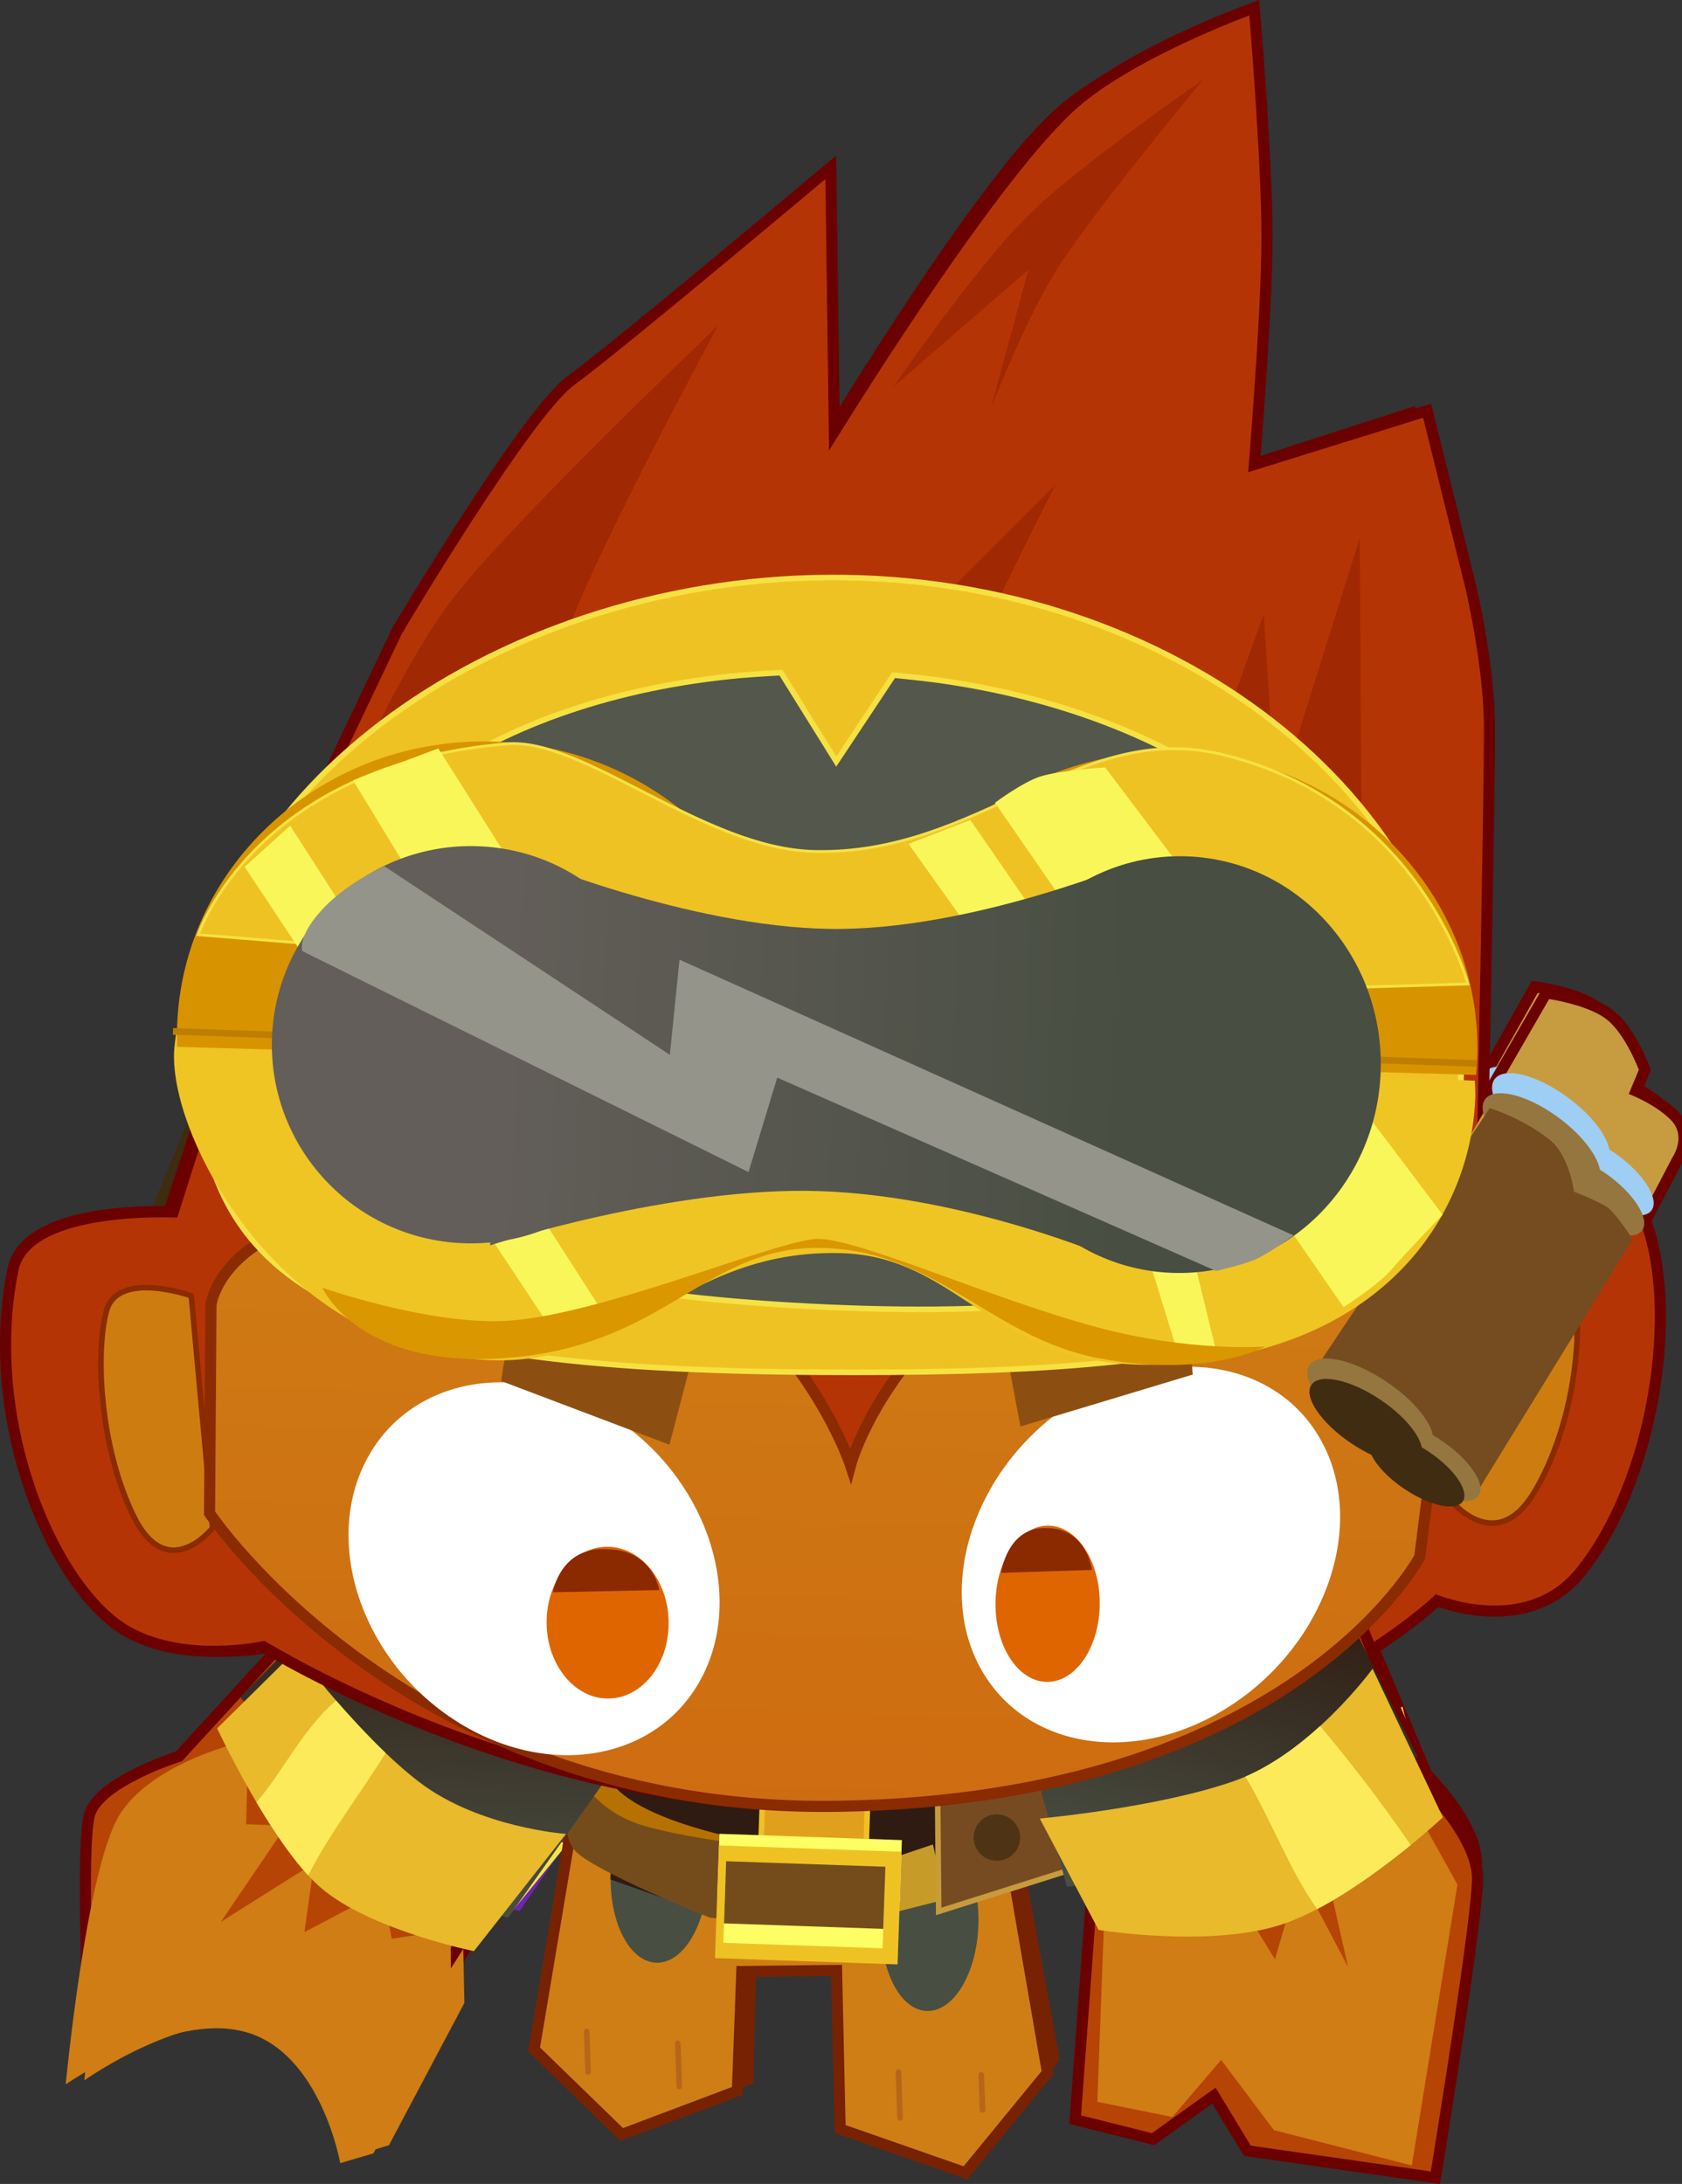 <svg version="1.1" xmlns="http://www.w3.org/2000/svg" xmlns:xlink="http://www.w3.org/1999/xlink" width="75.622" height="98.185" viewBox="0,0,75.622,98.185"><rect x="0" y="0" width="75.622" height="98.185" fill="#333333" stroke="none"/><defs><linearGradient x1="221.822" y1="197.054" x2="221.475" y2="211.619" gradientUnits="userSpaceOnUse" id="color-1"><stop offset="0" stop-color="#3c0e6e"/><stop offset="1" stop-color="#7223b7"/></linearGradient><linearGradient x1="259.32" y1="196.885" x2="255.285" y2="210.884" gradientUnits="userSpaceOnUse" id="color-2"><stop offset="0" stop-color="#3c0e6e"/><stop offset="1" stop-color="#7223b7"/></linearGradient><linearGradient x1="239.762" y1="178.559" x2="239.079" y2="207.309" gradientUnits="userSpaceOnUse" id="color-3"><stop offset="0" stop-color="#ce7d14"/><stop offset="1" stop-color="#ce6c11"/></linearGradient><radialGradient cx="239.946" cy="187.415" r="24.687" gradientUnits="userSpaceOnUse" id="color-4"><stop offset="0" stop-color="#754a1b"/><stop offset="1" stop-color="#3f2b10"/></radialGradient><linearGradient x1="252.609" y1="174.184" x2="224.466" y2="173.515" gradientUnits="userSpaceOnUse" id="color-5"><stop offset="0" stop-color="#7416b2"/><stop offset="1" stop-color="#633fc7"/></linearGradient><linearGradient x1="260.074" y1="175.366" x2="215.752" y2="174.312" gradientUnits="userSpaceOnUse" id="color-6"><stop offset="0" stop-color="#4997f2"/><stop offset="1" stop-color="#7c8edf"/></linearGradient><linearGradient x1="221.432" y1="197.121" x2="220.923" y2="211.865" gradientUnits="userSpaceOnUse" id="color-7"><stop offset="0" stop-color="#2f1b11"/><stop offset="1" stop-color="#484e42"/></linearGradient><linearGradient x1="259.403" y1="197.356" x2="255.165" y2="211.487" gradientUnits="userSpaceOnUse" id="color-8"><stop offset="0" stop-color="#2f1b11"/><stop offset="1" stop-color="#484e42"/></linearGradient><linearGradient x1="239.799" y1="178.588" x2="238.794" y2="207.691" gradientUnits="userSpaceOnUse" id="color-9"><stop offset="0" stop-color="#ce7d14"/><stop offset="1" stop-color="#ce6c11"/></linearGradient><linearGradient x1="252.854" y1="174.298" x2="224.365" y2="173.315" gradientUnits="userSpaceOnUse" id="color-10"><stop offset="0" stop-color="#484e42"/><stop offset="1" stop-color="#635e59"/></linearGradient></defs><g transform="translate(-202.018,-126.463)"><g data-paper-data="{&quot;isPaintingLayer&quot;:true}" fill-rule="nonzero" stroke-linejoin="miter" stroke-miterlimit="10" stroke-dasharray="" stroke-dashoffset="0" style="mix-blend-mode: normal"><path d="M267.594,177.427l3.56,-6.325c0,0 1.73,0.232 2.57,0.879c0.84,0.647 1.447,2.216 1.447,2.216l-0.435,1.081c0,0 1.166,0.424 1.882,1.136c0.716,0.711 0.097,1.639 0.097,1.639l-1.717,3.368z" fill="none" stroke="#6b0000" stroke-width="1" stroke-linecap="round"/><path d="M228.436,206.43c0,0 5.913,1.037 9.8,1.325c3.887,0.289 8.849,-1.344 8.849,-1.344l2.312,12.593l-3.597,4.485l-5.585,-1.884l-0.232,-7.04l-4.207,0.093l-0.14,5.302l-5.117,1.992l-3.93,-3.734l1.847,-11.788z" fill="#cf7e16" stroke="#772203" stroke-width="0.5" stroke-linecap="round"/><path d="M244.008,216.322c-1.191,-0.028 -2.115,-1.789 -2.064,-3.933c0.051,-2.144 1.058,-3.859 2.249,-3.83c1.191,0.028 2.115,1.789 2.064,3.933c-0.051,2.144 -1.058,3.859 -2.249,3.83z" fill="#7125b9" stroke="none" stroke-width="NaN" stroke-linecap="butt"/><path d="M231.972,214.309c-1.191,-0.028 -2.115,-1.789 -2.064,-3.933c0.051,-2.144 1.058,-3.859 2.249,-3.83c1.191,0.028 2.115,1.789 2.064,3.933c-0.051,2.144 -1.058,3.859 -2.249,3.83z" fill="#7125b9" stroke="none" stroke-width="NaN" stroke-linecap="butt"/><path d="M247.634,205.361l0.247,4.149l-9.246,4.096l-8.733,-2.97l0.127,-5.348z" fill="#3c1171" stroke="#000000" stroke-width="0" stroke-linecap="round"/><path d="M242.026,209.683l2.173,-0.757l0.571,2.438l-2.801,0.742z" fill="#c79b28" stroke="#000000" stroke-width="0" stroke-linecap="round"/><path d="M238.992,212.664l-4.661,-0.38c0,0 -5.447,-3.632 -6.268,-4.549c-0.82,-0.917 0.184,-3.947 0.184,-3.947c0,0 -0.549,0.65 1.996,2.921c2.2,1.963 8.917,2.637 8.917,2.637z" fill="#b67200" stroke="#efc124" stroke-width="0" stroke-linecap="round"/><path d="M238.992,212.664l-4.661,-0.38c0,0 -5.217,-2.01 -6.037,-2.927c-0.82,-0.917 -0.346,-4.319 -0.346,-4.319c0,0 0.665,2.475 3.515,3.227c2.851,0.752 7.697,1.081 7.697,1.081z" fill="#744c1c" stroke="#efc124" stroke-width="0" stroke-linecap="round"/><path d="M236.658,205.065l4.667,0.111l-0.109,4.577l-4.667,-0.111z" fill="#e0a01e" stroke="#efc124" stroke-width="0.25" stroke-linecap="butt"/><path d="M234.718,208.555l8.101,0.193l-0.066,2.76l-8.101,-0.193z" fill="#fdfe63" stroke="none" stroke-width="0" stroke-linecap="butt"/><path d="M234.699,209.073l8.108,0.193l-0.119,5.003l-8.108,-0.193z" fill="#efc224" stroke="none" stroke-width="0" stroke-linecap="butt"/><path d="M235.007,210.633l7.073,0.168l-0.066,2.76l-7.073,-0.168z" fill="#fdfe63" stroke="none" stroke-width="0" stroke-linecap="butt"/><path d="M235.027,209.771l7.073,0.168l-0.066,2.76l-7.073,-0.168z" fill="#744c1c" stroke="none" stroke-width="0" stroke-linecap="butt"/><path d="M249.39,202.135l0.981,7.836l-5.883,1.926l-0.165,-8.176z" fill="#774b21" stroke="#c79b3c" stroke-width="0.25" stroke-linecap="round"/><path d="M247.061,207.558c0.57,0.014 1.021,0.487 1.008,1.057c-0.014,0.57 -0.487,1.021 -1.057,1.008c-0.57,-0.014 -1.021,-0.487 -1.008,-1.057c0.014,-0.57 0.487,-1.021 1.057,-1.008z" fill="#4e3414" stroke="none" stroke-width="0" stroke-linecap="butt"/><path d="M228.999,219.19l-0.085,-1.8" fill="none" stroke="#b66519" stroke-width="0.25" stroke-linecap="round"/><path d="M233.055,219.788l-0.09,-1.921" fill="none" stroke="#b66519" stroke-width="0.25" stroke-linecap="round"/><path d="M242.873,221.085l-0.096,-2.041" fill="none" stroke="#b66519" stroke-width="0.25" stroke-linecap="round"/><path d="M246.528,220.69l-0.073,-1.56" fill="none" stroke="#b66519" stroke-width="0.25" stroke-linecap="round"/><path d="M229.992,203.726l-6.373,9.24l-5.051,8.138c0,0 -1.505,-4.67 -4.57,-5.29c-3.093,-0.626 -7.171,1.935 -7.171,1.935c0,0 -0.469,-8.222 -0.093,-9.718c0.376,-1.496 3.949,-2.659 3.949,-2.659l8.816,-9.83" data-paper-data="{&quot;index&quot;:null}" fill="#b64404" stroke="#6b0000" stroke-width="0.5" stroke-linecap="round"/><path d="M213.7,208.358l1.78,0.042l-2.855,4.304l4.111,-2.655l-0.397,3.067l3.445,-1.861l0.435,2.115l2.601,-0.424l0.077,3.564l-3.391,6.396l-1.468,0.451c0,0 -0.908,-4.852 -4.235,-5.768c-3.327,-0.916 -7.991,2.401 -7.991,2.401c0,0 0.797,-9.459 2.227,-11.93c1.43,-2.47 5.716,-3.433 5.716,-3.433z" fill="#cf7d14" stroke="#000000" stroke-width="0" stroke-linecap="round"/><path d="M220.486,195.421l10.927,8.207l-6.039,8.757c0,0 -3.596,-1.019 -5.285,-2.382c-2.183,-1.76 -6.715,-7.297 -6.715,-7.297z" fill="url(#color-1)" stroke="#000000" stroke-width="0" stroke-linecap="round"/><path d="M215.813,200.634l5.541,6.519l6.161,2.218l-2.489,3.048l-6.839,-2.752l-4.666,-7.016z" fill="#f7e444" stroke="#000000" stroke-width="0" stroke-linecap="round"/><path d="M214.951,166.442l5.101,-11.025c0,0 5.62,-9.704 7.544,-11.125c1.924,-1.42 11.036,-9.249 11.036,-9.249l0.291,12.054c0,0 6.89,-11.577 10.679,-15.172c2.468,-2.341 7.773,-4.348 7.773,-4.348c0,0 0.618,6.574 0.645,9.913c0.028,3.419 -0.481,10.366 -0.481,10.366l7.743,-2.501l1.939,7.474c0,0 0.862,3.4 0.906,6.221c0.049,3.137 -0.121,19.533 -0.121,19.533c0,0 6.144,-1.206 7.447,2.794c1.303,4 0.229,11.16 -2.854,15.029c-2.237,2.808 -6.195,1.174 -6.195,1.174c0,0 -8.039,8.174 -26.008,9.305c-13.583,0.855 -25.969,-6.682 -25.969,-6.682c0,0 -3.444,0.821 -5.95,-0.543c-3.152,-1.717 -6.446,-9.004 -5.155,-15.768c0.515,-2.699 6.835,-2.438 6.835,-2.438z" fill="none" stroke="#6b0000" stroke-width="1" stroke-linecap="round"/><path d="M214.951,166.442l5.101,-11.025c0,0 5.62,-9.704 7.544,-11.125c1.924,-1.42 11.036,-9.249 11.036,-9.249l0.291,12.054c0,0 6.89,-11.577 10.679,-15.172c2.468,-2.341 7.773,-4.348 7.773,-4.348c0,0 0.618,6.574 0.645,9.913c0.028,3.419 -0.481,10.366 -0.481,10.366l7.743,-2.501l1.939,7.474c0,0 0.862,3.4 0.906,6.221c0.049,3.137 -0.121,19.533 -0.121,19.533c0,0 6.144,-1.206 7.447,2.794c1.303,4 0.229,11.16 -2.854,15.029c-2.237,2.808 -6.195,1.174 -6.195,1.174c0,0 -8.039,8.174 -26.008,9.305c-13.583,0.855 -25.969,-6.682 -25.969,-6.682c0,0 -3.444,0.821 -5.95,-0.543c-3.152,-1.717 -6.446,-9.004 -5.155,-15.768c0.515,-2.699 7.029,-2.433 7.029,-2.433z" fill="#b53406" stroke="#6b0000" stroke-width="0" stroke-linecap="round"/><path d="M232.293,170.715c0,0 1.678,-5.434 3.974,-8.485c3.049,-4.054 12.711,-13.696 12.711,-13.696c0,0 -5.074,10.086 -6.151,14.304c-0.848,3.321 0.212,8.962 0.212,8.962z" fill="#a02802" stroke="#000000" stroke-width="0" stroke-linecap="round"/><path d="M233.935,141.599c0,0 -5.136,9.717 -6.518,13.591c-1.027,2.878 -1.028,7.565 -1.028,7.565l-8.473,-0.823c0,0 2.292,-5.452 4.608,-8.391c2.894,-3.673 11.412,-11.942 11.412,-11.942z" fill="#a02802" stroke="#000000" stroke-width="0" stroke-linecap="round"/><path d="M252.523,170.782l5.781,-16.641l0.626,8.508l3.598,-11.929l0.341,20.515z" fill="#a02802" stroke="#000000" stroke-width="0" stroke-linecap="round"/><path d="M249.029,138.816c-1.419,2.252 -2.94,6.334 -2.94,6.334l1.597,-6.176l-5.925,5.245c0,0 3.558,-5.297 5.871,-7.641c2.21,-2.239 7.713,-6.122 7.713,-6.122c0,0 -4.681,5.763 -6.317,8.36z" fill="#a02802" stroke="#000000" stroke-width="0" stroke-linecap="round"/><path d="M266.948,193.315l1.401,-10.258c0,0 3.578,-0.987 4.034,0.902c0.456,1.889 0.092,6.043 -1.639,9.022c-1.731,2.979 -3.796,0.334 -3.796,0.334z" data-paper-data="{&quot;index&quot;:null}" fill="#cd7d10" stroke="#8a2b01" stroke-width="0.25" stroke-linecap="round"/><path d="M262.315,197.103l3.856,9.142c0,0 2.173,2.139 2.224,3.886c0.05,1.747 -1.728,13.349 -1.728,13.349l-8.359,-1.103l-1.513,-2.432l-2.682,1.959l-3.468,-0.828l0.643,-10.26l-2.418,-8.044" fill="#b64404" stroke="#6b0000" stroke-width="0.5" stroke-linecap="round"/><path d="M254.861,212.819l2.682,-1.96l1.899,3l1.047,-3.755l2.193,4.045l-1.186,-5.006l2.226,0.426l1.562,-2.998l2.224,3.886l-1.894,12.493l-6.14,-1.503l-2.376,-3.091l-2.137,2.558l-3.339,-0.638l0.264,-10.003z" fill="#cf7d14" stroke="#000000" stroke-width="0" stroke-linecap="round"/><path d="M265.686,204.81c0,0 -5.983,3.923 -8.593,4.949c-0.9,0.353 -6.927,0.979 -6.927,0.979l-2.873,-10.2l13.791,-4.81z" data-paper-data="{&quot;index&quot;:null}" fill="url(#color-2)" stroke="#000000" stroke-width="0" stroke-linecap="round"/><path d="M265.745,205.964l-7.117,4.837l-8.115,0.325l-1.236,-2.273l9.073,-1.856l6.724,-3.81z" fill="#f7e444" stroke="#000000" stroke-width="0" stroke-linecap="round"/><path d="M212.068,195.222c0,0 -1.979,2.556 -3.514,-0.49c-1.535,-3.046 -1.775,-7.208 -1.307,-9.075c0.468,-1.867 3.765,-0.734 3.765,-0.734l1.056,10.299z" data-paper-data="{&quot;index&quot;:null}" fill="#cd7d10" stroke="#8a2b01" stroke-width="0.25" stroke-linecap="round"/><path d="M265.676,195.927c0,0 -5.542,10.817 -25.71,11.352c-19.004,0.504 -28.04,-12.713 -28.04,-12.713l-0.037,-9.241c0,0 0.401,-4.197 8.938,-4.458c15.182,-1.574 19.533,11.259 19.533,11.259c0,0 2.853,-11.257 19.7,-13.004c4.069,-0.422 7.359,1.743 7.359,1.743z" fill="url(#color-3)" stroke="#8a2b01" stroke-width="0.5" stroke-linecap="round"/><path d="M233.898,201.543c-1.855,3.765 -6.734,4.728 -10.897,2.151c-4.163,-2.577 -6.033,-7.718 -4.178,-11.483c1.855,-3.765 6.734,-4.728 10.897,-2.151c4.163,2.577 6.033,7.718 4.178,11.483z" fill="#ffffff" stroke="#954116" stroke-width="0" stroke-linecap="butt"/><path d="M250.032,189.349c4.151,-2.829 9.175,-2.166 11.223,1.481c2.048,3.647 0.343,8.896 -3.807,11.725c-4.151,2.829 -9.175,2.166 -11.223,-1.481c-2.048,-3.647 -0.343,-8.896 3.807,-11.725z" data-paper-data="{&quot;index&quot;:null}" fill="#ffffff" stroke="#954116" stroke-width="0" stroke-linecap="butt"/><path d="M255.512,187.942l-7.624,2.387l-1.074,-5.355l8.16,-2.761z" data-paper-data="{&quot;index&quot;:null}" fill="#8d4f11" stroke="#602a0d" stroke-width="0" stroke-linecap="round"/><path d="M225.62,182.863l8.02,3.145l-1.327,5.298l-7.502,-2.747z" data-paper-data="{&quot;index&quot;:null}" fill="#8d4f11" stroke="#602a0d" stroke-width="0" stroke-linecap="round"/><path d="M249.12,194.719c1.278,-0.044 2.339,1.472 2.371,3.387c0.032,1.915 -0.978,3.504 -2.256,3.548c-1.278,0.044 -2.339,-1.472 -2.371,-3.387c-0.032,-1.915 0.978,-3.504 2.256,-3.548z" data-paper-data="{&quot;index&quot;:null}" fill="#df6500" stroke="none" stroke-width="0" stroke-linecap="butt"/><path d="M249.117,194.828c1.772,-0.009 2.011,1.836 2.011,1.836l-4.033,0.171c0,0 0.251,-2.08 2.021,-2.007z" data-paper-data="{&quot;index&quot;:null}" fill="#8b2900" stroke="none" stroke-width="0" stroke-linecap="butt"/><path d="M229.569,195.866c1.496,-0.037 2.746,1.441 2.792,3.302c0.046,1.861 -1.129,3.399 -2.625,3.436c-1.496,0.037 -2.746,-1.441 -2.792,-3.302c-0.046,-1.861 1.129,-3.399 2.625,-3.436z" data-paper-data="{&quot;index&quot;:null}" fill="#df6500" stroke="none" stroke-width="0" stroke-linecap="butt"/><path d="M229.566,195.971c2.075,-0 2.364,1.793 2.364,1.793l-4.721,0.147c0,0 0.284,-2.019 2.357,-1.94z" data-paper-data="{&quot;index&quot;:null}" fill="#8b2900" stroke="none" stroke-width="0" stroke-linecap="butt"/><path d="M214.166,167.758l52.456,1.636l1.365,12.508c0,0 -1.706,0.268 -2.857,0.919c-1.151,0.651 -2.635,4.916 -10.682,5.431c-6.308,0.404 -8.555,-4.508 -14.771,-4.641c-6.216,-0.133 -6.233,5.17 -16.947,4.539c-6.683,-0.394 -6.415,-3.823 -9.569,-5.635c-2.1,-1.207 -4.399,-1.506 -4.399,-1.506z" fill="url(#color-4)" stroke="none" stroke-width="0" stroke-linecap="butt"/><path d="M267.95,174.504l-27.271,-0.479c0,0 -0.018,-0.609 -0.011,-0.917c0.172,-7.242 6.428,-12.967 13.972,-12.788c7.545,0.179 13.521,6.196 13.349,13.438c-0.006,0.251 -0.04,0.747 -0.04,0.747z" data-paper-data="{&quot;index&quot;:null}" fill="#d89400" stroke="none" stroke-width="0" stroke-linecap="butt"/><path d="M267.594,177.427l3.56,-6.325c0,0 1.73,0.232 2.57,0.879c0.84,0.647 1.447,2.216 1.447,2.216l-0.435,1.081c0,0 1.166,0.424 1.882,1.136c0.716,0.711 0.097,1.639 0.097,1.639l-1.717,3.368z" fill="#c79b40" stroke="#000000" stroke-width="0" stroke-linecap="round"/><path d="M270.62,177.59c-1.403,-0.985 -2.24,-2.271 -1.87,-2.873c0.37,-0.602 1.807,-0.291 3.21,0.694c1.403,0.985 2.24,2.271 1.87,2.873c-0.37,0.602 -1.807,0.291 -3.21,-0.694z" fill="#9ecef3" stroke="none" stroke-width="0" stroke-linecap="butt"/><path d="M273.1,179.819c-1.189,-0.835 -1.899,-1.925 -1.585,-2.435c0.314,-0.51 1.532,-0.247 2.721,0.588c1.189,0.835 1.899,1.925 1.585,2.435c-0.314,0.51 -1.532,0.247 -2.721,-0.588z" fill="#9ecef3" stroke="none" stroke-width="0" stroke-linecap="butt"/><path d="M270.21,178.487c-1.403,-0.985 -2.24,-2.271 -1.87,-2.873c0.37,-0.602 1.807,-0.291 3.21,0.694c1.403,0.985 2.24,2.271 1.87,2.873c-0.37,0.602 -1.807,0.291 -3.21,-0.694z" fill="#95763f" stroke="none" stroke-width="0" stroke-linecap="butt"/><path d="M272.69,180.716c-1.189,-0.835 -1.899,-1.925 -1.585,-2.435c0.314,-0.51 1.532,-0.247 2.721,0.588c1.189,0.835 1.899,1.925 1.585,2.435c-0.314,0.51 -1.532,0.247 -2.721,-0.588z" fill="#95763f" stroke="none" stroke-width="0" stroke-linecap="butt"/><path d="M268.571,175.973c0,0 1.408,0.402 2.666,1.368c0.89,0.683 1.114,2.301 1.114,2.301c0,0 1.068,0.404 1.468,0.666c0.394,0.258 1.158,1.414 1.158,1.414l-6.647,11.075l-7.49,-4.988z" fill="#744c20" stroke="#000000" stroke-width="0" stroke-linecap="round"/><path d="M262.691,190.348c-1.503,-0.987 -2.401,-2.275 -2.007,-2.877c0.395,-0.601 1.934,-0.288 3.437,0.699c1.503,0.987 2.402,2.275 2.007,2.877c-0.395,0.601 -1.934,0.288 -3.437,-0.699z" fill="#95763f" stroke="none" stroke-width="0" stroke-linecap="butt"/><path d="M265.349,192.581c-1.274,-0.837 -2.035,-1.929 -1.701,-2.438c0.335,-0.51 1.639,-0.244 2.913,0.593c1.274,0.837 2.035,1.928 1.701,2.438c-0.335,0.51 -1.639,0.244 -2.913,-0.593z" fill="#95763f" stroke="none" stroke-width="0" stroke-linecap="butt"/><path d="M262.578,190.918c-1.344,-0.883 -2.148,-2.035 -1.794,-2.572c0.353,-0.538 1.729,-0.258 3.073,0.625c1.344,0.883 2.148,2.035 1.794,2.572c-0.353,0.538 -1.729,0.258 -3.073,-0.625z" fill="#402c11" stroke="none" stroke-width="0" stroke-linecap="butt"/><path d="M264.955,192.915c-1.139,-0.748 -1.82,-1.725 -1.521,-2.18c0.299,-0.456 1.466,-0.218 2.605,0.53c1.139,0.748 1.82,1.725 1.521,2.18c-0.299,0.456 -1.466,0.218 -2.605,-0.53z" fill="#402c11" stroke="none" stroke-width="0" stroke-linecap="butt"/><path d="M267.923,175.51c-0.119,4.999 -3.717,11.205 -13.334,11.969c-7.878,0.626 -9.234,-4.689 -14.779,-4.761c-8.106,-0.105 -9.844,6.927 -18.959,4.361c-6.774,-1.907 -10.805,-9.38 -10.721,-12.944c0.007,-0.308 0.091,-0.915 0.091,-0.915l57.673,1.541c0,0 0.034,0.497 0.028,0.748z" fill="#efc524" stroke="none" stroke-width="0" stroke-linecap="butt"/><path d="M267.984,173.994l-27.498,-0.654z" fill="none" stroke="#be7e01" stroke-width="0.3" stroke-linecap="round"/><path d="M237.536,174.358l-27.271,-0.479c0,0 -0.018,-0.609 -0.011,-0.917c0.172,-7.242 6.428,-12.967 13.973,-12.788c7.545,0.179 13.521,6.196 13.349,13.438c-0.006,0.251 -0.04,0.747 -0.04,0.747z" data-paper-data="{&quot;index&quot;:null}" fill="#d89400" stroke="none" stroke-width="0" stroke-linecap="butt"/><path d="M220.672,169.559l-9.525,-0.67c0,0 2.418,-7.571 13.617,-8.621c3.415,-0.32 8.771,4.572 13.7,4.631c7.354,0.089 11.591,-5.937 17.97,-4.518c8.895,1.979 11.105,10.093 11.105,10.093l-11.474,0.459c0,0 -3.89,-1.2 -18.352,-1.491c-14.462,-0.291 -17.041,0.118 -17.041,0.118z" fill="#efc224" stroke="#f6e143" stroke-width="0.125" stroke-linecap="round"/><path d="M215.177,164.003l14.5,22.044l-2.174,0.902l-14.325,-21.093z" fill="#f9f65a" stroke="#000000" stroke-width="0" stroke-linecap="round"/><path d="M221.719,160.504l12.675,19.591l-5.224,-0.16l-11.224,-17.976z" fill="#f9f65a" stroke="#000000" stroke-width="0" stroke-linecap="round"/><path d="M245.374,163.428l8.113,11.512l3.109,12.175l-1.733,-0.047l-3.303,-10.318l-8.92,-12.236z" fill="#f9f65a" stroke="#000000" stroke-width="0" stroke-linecap="round"/><path d="M248.463,161.462c0.821,-0.274 2.869,-0.435 2.869,-0.435l15.197,19.701c0,0 -1.571,1.648 -2.222,2.432c-0.606,0.729 -2.133,1.717 -2.133,1.717l-15.715,-22.225c0,0 1.201,-0.922 2.004,-1.19z" fill="#f9f65a" stroke="#000000" stroke-width="0" stroke-linecap="round"/><path d="M263.71,174.4c-0.121,5.108 -4.219,9.154 -9.151,9.037c-4.933,-0.117 -8.833,-4.354 -8.711,-9.462c0.121,-5.108 4.219,-9.154 9.151,-9.037c4.933,0.117 8.833,4.354 8.711,9.462z" fill="#7416b2" stroke="none" stroke-width="0" stroke-linecap="butt"/><path d="M210.073,173.194l27.498,0.654z" fill="none" stroke="#be7e01" stroke-width="0.3" stroke-linecap="round"/><path d="M232.142,173.853c-0.116,4.869 -4.165,8.723 -9.045,8.607c-4.879,-0.116 -8.741,-4.157 -8.625,-9.027c0.116,-4.869 4.165,-8.723 9.045,-8.607c4.879,0.116 8.741,4.157 8.625,9.027z" fill="#633fc7" stroke="none" stroke-width="0" stroke-linecap="butt"/><path d="M225.439,165.285c0,0 7.409,3.008 13.715,3.045c6.307,0.037 13.669,-3.17 13.669,-3.17l-1.002,17.648c0,0 -6.392,-2.677 -12.944,-2.832c-6.551,-0.156 -14.626,2.565 -14.626,2.565z" fill="url(#color-5)" stroke="#000000" stroke-width="0" stroke-linecap="round"/><path d="M216.826,184.5c0,0 4.612,1.574 8.081,1.39c4.03,-0.214 11.637,-3.536 13.726,-3.785c1.645,-0.196 7.65,2.494 12.54,3.763c4.237,1.1 7.548,0.792 7.548,0.792c0,0 -2.561,1.459 -7.394,0.601c-4.802,-0.853 -7.28,-4.791 -12.509,-4.764c-5.229,0.027 -6.931,4.826 -14.686,5.088c-5.819,0.197 -7.306,-3.087 -7.306,-3.087z" fill="#da9700" stroke="#000000" stroke-width="0" stroke-linecap="round"/><path d="M259.923,181.718c0,0 -1.047,0.783 -1.645,1.065c-0.538,0.253 -1.783,0.549 -1.783,0.549l-19.573,-8.374l-1.23,4.208l-19.911,-9.596c0,0 -0.274,-0.675 0.98,-1.987c1.089,-1.14 2.615,-1.821 2.615,-1.821l12.767,8.236l0.383,-4.228l27.397,11.95z" fill="url(#color-6)" stroke="#000000" stroke-width="0" stroke-linecap="round"/><path d="M267.992,177.744l3.673,-6.365c0,0 1.75,0.254 2.593,0.918c0.843,0.664 1.441,2.26 1.441,2.26l-0.452,1.089c0,0 1.176,0.442 1.893,1.17c0.717,0.728 0.081,1.66 0.081,1.66l-1.775,3.392z" fill="none" stroke="#6b0000" stroke-width="1" stroke-linecap="round"/><path d="M228.028,206.686c0,0 5.976,1.114 9.908,1.448c3.933,0.334 8.974,-1.265 8.974,-1.265l2.204,12.776l-3.691,4.503l-5.634,-1.968l-0.158,-7.131l-4.261,0.049l-0.199,5.367l-5.203,1.961l-3.939,-3.824l1.998,-11.916z" fill="#cf7e16" stroke="#772203" stroke-width="0.5" stroke-linecap="round"/><path d="M243.687,216.871c-1.206,-0.042 -2.122,-1.835 -2.047,-4.005c0.075,-2.17 1.113,-3.896 2.319,-3.854c1.206,0.042 2.122,1.835 2.047,4.005c-0.075,2.17 -1.113,3.896 -2.319,3.854z" fill="#484e42" stroke="none" stroke-width="NaN" stroke-linecap="butt"/><path d="M231.522,214.703c-1.206,-0.042 -2.122,-1.835 -2.047,-4.005c0.075,-2.17 1.113,-3.896 2.319,-3.854c1.206,0.042 2.122,1.835 2.047,4.005c-0.075,2.17 -1.113,3.896 -2.319,3.854z" fill="#484e42" stroke="none" stroke-width="NaN" stroke-linecap="butt"/><path d="M247.478,205.812l0.205,4.203l-9.407,4.047l-8.81,-3.102l0.187,-5.414z" fill="#2f1b11" stroke="#000000" stroke-width="0" stroke-linecap="round"/><path d="M241.753,210.128l2.209,-0.742l0.551,2.475l-2.845,0.72z" fill="#c79b28" stroke="#000000" stroke-width="0" stroke-linecap="round"/><path d="M238.648,213.113l-4.715,-0.436c0,0 -5.476,-3.737 -6.297,-4.675c-0.821,-0.937 0.229,-3.994 0.229,-3.994c0,0 -0.563,0.652 1.989,2.979c2.206,2.011 9.001,2.767 9.001,2.767z" fill="#b67200" stroke="#efc124" stroke-width="0" stroke-linecap="round"/><path d="M238.648,213.113l-4.715,-0.436c0,0 -5.26,-2.092 -6.081,-3.03c-0.821,-0.937 -0.304,-4.377 -0.304,-4.377c0,0 0.646,2.513 3.524,3.305c2.878,0.792 7.782,1.178 7.782,1.178z" fill="#744c1c" stroke="#efc124" stroke-width="0" stroke-linecap="round"/><path d="M236.368,205.394l4.724,0.163l-0.16,4.634l-4.724,-0.163z" fill="#e0a01e" stroke="#efc124" stroke-width="0.25" stroke-linecap="butt"/><path d="M234.365,208.906l8.201,0.283l-0.096,2.794l-8.201,-0.283z" fill="#fdfe63" stroke="none" stroke-width="0" stroke-linecap="butt"/><path d="M234.34,209.43l8.208,0.283l-0.175,5.065l-8.208,-0.283z" fill="#efc224" stroke="none" stroke-width="0" stroke-linecap="butt"/><path d="M234.635,211.014l7.16,0.247l-0.096,2.794l-7.16,-0.247z" fill="#fdfe63" stroke="none" stroke-width="0" stroke-linecap="butt"/><path d="M234.665,210.14l7.16,0.247l-0.096,2.794l-7.16,-0.247z" fill="#744c1c" stroke="none" stroke-width="0" stroke-linecap="butt"/><path d="M249.291,202.565l0.908,7.945l-5.978,1.886l-0.078,-8.28z" fill="#774b21" stroke="#c79b3c" stroke-width="0.25" stroke-linecap="round"/><path d="M246.874,208.03c0.577,0.02 1.029,0.504 1.009,1.081c-0.02,0.577 -0.504,1.029 -1.081,1.009c-0.577,-0.02 -1.029,-0.504 -1.009,-1.081c0.02,-0.577 0.504,-1.029 1.081,-1.009z" fill="#4e3414" stroke="none" stroke-width="0" stroke-linecap="butt"/><path d="M228.393,217.789l0.066,1.824" fill="none" stroke="#b66519" stroke-width="0.25" stroke-linecap="round"/><path d="M232.559,220.262l-0.071,-1.946" fill="none" stroke="#b66519" stroke-width="0.25" stroke-linecap="round"/><path d="M242.412,219.615l0.075,2.067" fill="none" stroke="#b66519" stroke-width="0.25" stroke-linecap="round"/><path d="M246.135,219.741l0.057,1.581" fill="none" stroke="#b66519" stroke-width="0.25" stroke-linecap="round"/><path d="M229.632,203.965l-6.553,9.287l-5.203,8.185c0,0 -1.473,-4.745 -4.57,-5.406c-3.125,-0.668 -7.282,1.881 -7.282,1.881c0,0 -0.386,-8.33 0.012,-9.841c0.397,-1.51 4.028,-2.649 4.028,-2.649l9.033,-9.857" data-paper-data="{&quot;index&quot;:null}" fill="#b64404" stroke="#6b0000" stroke-width="0.5" stroke-linecap="round"/><path d="M213.085,208.478l1.802,0.062l-2.938,4.327l4.192,-2.644l-0.435,3.101l3.508,-1.847l0.418,2.147l2.638,-0.401l0.039,3.61l-3.503,6.44l-1.491,0.441c0,0 -0.866,-4.923 -4.225,-5.887c-3.359,-0.964 -8.118,2.344 -8.118,2.344c0,0 0.91,-9.569 2.384,-12.055c1.474,-2.486 5.825,-3.414 5.825,-3.414z" fill="#cf7d14" stroke="#000000" stroke-width="0" stroke-linecap="round"/><path d="M220.097,195.453l10.975,8.429l-6.21,8.802c0,0 -3.63,-1.071 -5.326,-2.469c-2.191,-1.806 -6.72,-7.461 -6.72,-7.461z" fill="url(#color-7)" stroke="#000000" stroke-width="0" stroke-linecap="round"/><path d="M215.308,200.68c0,0 2.879,3.855 5.566,5.906c2.688,2.052 6.592,2.326 6.592,2.326l-4.141,5.27c0,0 -4.695,-0.952 -6.895,-2.861c-2.201,-1.909 -4.649,-7.154 -4.649,-7.154z" fill="#e8ba2c" stroke="#000000" stroke-width="0" stroke-linecap="round"/><path d="M213.549,207.489c1.23,-1.429 2.086,-3.308 3.58,-4.573c0.649,0.748 1.421,1.587 2.228,2.358c-1.219,1.959 -2.514,3.598 -3.481,5.505c-0.817,-0.885 -1.638,-2.123 -2.327,-3.29z" fill="#fcea5a" stroke="#000000" stroke-width="0" stroke-linecap="butt"/><path d="M214.807,166.049l5.285,-11.108c0,0 5.796,-9.765 7.76,-11.182c1.963,-1.417 11.275,-9.245 11.275,-9.245l0.164,12.209c0,0 7.102,-11.648 10.978,-15.247c2.524,-2.344 7.918,-4.318 7.918,-4.318c0,0 0.554,6.663 0.545,10.044c-0.009,3.462 -0.599,10.491 -0.599,10.491l7.868,-2.449l1.882,7.589c0,0 0.836,3.452 0.85,6.309c0.015,3.177 -0.334,19.777 -0.334,19.777c0,0 6.234,-1.154 7.51,2.91c1.276,4.064 0.111,11.302 -3.053,15.187c-2.296,2.819 -6.286,1.121 -6.286,1.121c0,0 -8.229,8.189 -26.435,9.14c-13.763,0.719 -26.223,-7.048 -26.223,-7.048c0,0 -3.496,0.794 -6.019,-0.615c-3.173,-1.773 -6.429,-9.187 -5.049,-16.022c0.551,-2.727 6.948,-2.394 6.948,-2.394z" fill="none" stroke="#6b0000" stroke-width="1" stroke-linecap="round"/><path d="M214.807,166.049l5.285,-11.108c0,0 5.796,-9.765 7.76,-11.182c1.963,-1.417 11.275,-9.245 11.275,-9.245l0.164,12.209c0,0 7.102,-11.648 10.978,-15.247c2.524,-2.344 7.918,-4.318 7.918,-4.318c0,0 0.554,6.663 0.545,10.044c-0.009,3.462 -0.599,10.491 -0.599,10.491l7.868,-2.449l1.882,7.589c0,0 0.836,3.452 0.85,6.309c0.015,3.177 -0.334,19.777 -0.334,19.777c0,0 6.234,-1.154 7.51,2.91c1.276,4.064 0.111,11.302 -3.053,15.187c-2.296,2.819 -6.286,1.121 -6.286,1.121c0,0 -8.229,8.189 -26.435,9.14c-13.763,0.719 -26.223,-7.048 -26.223,-7.048c0,0 -3.496,0.794 -6.019,-0.615c-3.173,-1.773 -6.429,-9.187 -5.049,-16.022c0.551,-2.727 7.144,-2.388 7.144,-2.388z" fill="#b53406" stroke="#6b0000" stroke-width="0" stroke-linecap="round"/><path d="M232.321,170.565c0,0 1.758,-5.484 4.116,-8.549c3.132,-4.072 13.019,-13.73 13.019,-13.73c0,0 -5.247,10.157 -6.383,14.416c-0.894,3.353 0.117,9.077 0.117,9.077z" fill="#a02802" stroke="#000000" stroke-width="0" stroke-linecap="round"/><path d="M234.3,141.101c0,0 -5.306,9.784 -6.747,13.691c-1.071,2.903 -1.123,7.649 -1.123,7.649l-8.571,-0.925c0,0 2.38,-5.495 4.756,-8.447c2.97,-3.688 11.685,-11.968 11.685,-11.968z" fill="#a02802" stroke="#000000" stroke-width="0" stroke-linecap="round"/><path d="M252.803,170.852l6.035,-16.787l0.542,8.621l3.773,-12.039l0.122,20.776z" fill="#a02802" stroke="#000000" stroke-width="0" stroke-linecap="round"/><path d="M249.613,138.447c-1.461,2.265 -3.045,6.382 -3.045,6.382l1.684,-6.236l-6.056,5.246c0,0 3.66,-5.324 6.028,-7.673c2.262,-2.243 7.876,-6.115 7.876,-6.115c0,0 -4.803,5.785 -6.487,8.396z" fill="#a02802" stroke="#000000" stroke-width="0" stroke-linecap="round"/><path d="M267.165,193.825l1.53,-10.372c0,0 3.634,-0.96 4.075,0.957c0.441,1.918 0.027,6.12 -1.758,9.117c-1.785,2.998 -3.847,0.297 -3.847,0.297z" data-paper-data="{&quot;index&quot;:null}" fill="#cd7d10" stroke="#8a2b01" stroke-width="0.25" stroke-linecap="round"/><path d="M262.433,197.61l3.805,9.299c0,0 2.178,2.19 2.209,3.959c0.032,1.769 -1.894,13.498 -1.894,13.498l-8.452,-1.208l-1.505,-2.479l-2.737,1.955l-3.502,-0.876l0.762,-10.382l-2.361,-8.171" fill="#b64404" stroke="#6b0000" stroke-width="0.5" stroke-linecap="round"/><path d="M254.715,213.442l2.737,-1.955l1.89,3.058l1.101,-3.791l2.177,4.12l-1.146,-5.082l2.249,0.455l1.614,-3.018l2.209,3.959l-2.053,12.63l-6.201,-1.589l-2.372,-3.156l-2.192,2.567l-3.374,-0.683l0.376,-10.126z" fill="#cf7d14" stroke="#000000" stroke-width="0" stroke-linecap="round"/><path d="M265.763,205.451c0,0 -6.101,3.908 -8.755,4.917c-0.915,0.348 -7.025,0.916 -7.025,0.916l-2.798,-10.36l14.016,-4.721z" data-paper-data="{&quot;index&quot;:null}" fill="url(#color-8)" stroke="#000000" stroke-width="0" stroke-linecap="round"/><path d="M266.889,208.167c0,0 -4.026,3.763 -7.259,4.82c-3.232,1.057 -8.22,0.241 -8.22,0.241l-2.644,-5.008c0,0 5.242,-0.474 8.699,-1.672c3.458,-1.199 6.264,-5.064 6.264,-5.064z" fill="#e8ba2c" stroke="#000000" stroke-width="0" stroke-linecap="round"/><path d="M211.576,195.159c0,0 -2.032,2.566 -3.553,-0.535c-1.521,-3.101 -1.719,-7.318 -1.225,-9.203c0.494,-1.886 3.82,-0.702 3.82,-0.702l0.958,10.44z" data-paper-data="{&quot;index&quot;:null}" fill="#cd7d10" stroke="#8a2b01" stroke-width="0.25" stroke-linecap="round"/><path d="M265.849,196.456c0,0 -5.729,10.893 -26.156,11.215c-19.248,0.304 -28.254,-13.177 -28.254,-13.177l0.063,-9.357c0,0 0.452,-4.246 9.099,-4.417c15.39,-1.429 19.656,11.613 19.656,11.613c0,0 3.011,-11.368 20.089,-12.953c4.125,-0.383 7.433,1.844 7.433,1.844z" fill="url(#color-9)" stroke="#8a2b01" stroke-width="0.5" stroke-linecap="round"/><path d="M233.611,201.797c-1.919,3.792 -6.87,4.714 -11.057,2.059c-4.187,-2.655 -6.025,-7.88 -4.106,-11.672c1.919,-3.792 6.87,-4.714 11.057,-2.059c4.187,2.655 6.025,7.88 4.106,11.672z" fill="#ffffff" stroke="#954116" stroke-width="0" stroke-linecap="butt"/><path d="M250.08,189.625c4.233,-2.819 9.314,-2.093 11.348,1.622c2.034,3.715 0.251,9.012 -3.982,11.831c-4.233,2.819 -9.314,2.093 -11.348,-1.622c-2.034,-3.715 -0.251,-9.012 3.982,-11.831z" data-paper-data="{&quot;index&quot;:null}" fill="#ffffff" stroke="#954116" stroke-width="0" stroke-linecap="butt"/><path d="M255.644,188.26l-7.746,2.335l-1.029,-5.434l8.293,-2.707z" data-paper-data="{&quot;index&quot;:null}" fill="#8d4f11" stroke="#602a0d" stroke-width="0" stroke-linecap="round"/><path d="M225.432,182.792l8.086,3.272l-1.401,5.35l-7.566,-2.863z" data-paper-data="{&quot;index&quot;:null}" fill="#8d4f11" stroke="#602a0d" stroke-width="0" stroke-linecap="round"/><path d="M249.098,195.053c1.294,-0.031 2.352,1.516 2.364,3.455c0.011,1.939 -1.029,3.537 -2.323,3.568c-1.294,0.031 -2.352,-1.516 -2.364,-3.455c-0.011,-1.939 1.029,-3.537 2.323,-3.568z" data-paper-data="{&quot;index&quot;:null}" fill="#df6500" stroke="none" stroke-width="0" stroke-linecap="butt"/><path d="M249.094,195.163c1.794,0.01 2.017,1.881 2.017,1.881l-4.085,0.13c0,0 0.277,-2.103 2.068,-2.01z" data-paper-data="{&quot;index&quot;:null}" fill="#8b2900" stroke="none" stroke-width="0" stroke-linecap="butt"/><path d="M229.289,196.001c1.515,-0.021 2.764,1.489 2.791,3.373c0.027,1.884 -1.18,3.429 -2.695,3.451c-1.515,0.021 -2.765,-1.489 -2.791,-3.373c-0.027,-1.884 1.18,-3.429 2.695,-3.451z" data-paper-data="{&quot;index&quot;:null}" fill="#df6500" stroke="none" stroke-width="0" stroke-linecap="butt"/><path d="M229.285,196.108c2.101,0.022 2.374,1.841 2.374,1.841l-4.782,0.098c0,0 0.31,-2.041 2.408,-1.939z" data-paper-data="{&quot;index&quot;:null}" fill="#8b2900" stroke="none" stroke-width="0" stroke-linecap="butt"/><path d="M238.675,188.155c-20.745,-0.136 -28.189,-3.458 -27.791,-15.003c0.398,-11.545 14.36,-21.239 29.828,-20.705c15.468,0.534 27.388,11.121 26.99,22.666c-0.398,11.545 -10.417,13.164 -29.027,13.042z" fill="#efc224" stroke="#f6e143" stroke-width="0.25" stroke-linecap="butt"/><path d="M239.174,185.229c-18.406,-0.827 -23.966,-5.3 -23.666,-14.019c0.263,-7.624 8.728,-13.366 19.756,-14.381c0.614,-0.057 1.866,-0.125 1.866,-0.125l2.487,3.995l2.577,-3.884c0,0 1.284,0.127 1.913,0.213c11.4,1.558 19.913,8.009 19.643,15.847c-0.301,8.72 -5.9,13.193 -24.576,12.354z" fill="#54574b" stroke="#f6e143" stroke-width="0.25" stroke-linecap="butt"/><path d="M268.384,174.788l-27.608,-0.781c0,0 -0.012,-0.617 -0.001,-0.929c0.253,-7.331 6.649,-13.06 14.287,-12.797c7.637,0.264 13.624,6.42 13.371,13.751c-0.009,0.254 -0.048,0.756 -0.048,0.756z" data-paper-data="{&quot;index&quot;:null}" fill="#d89400" stroke="none" stroke-width="0" stroke-linecap="butt"/><path d="M267.992,177.744l3.673,-6.365c0,0 1.75,0.254 2.593,0.918c0.843,0.664 1.441,2.26 1.441,2.26l-0.452,1.089c0,0 1.176,0.442 1.893,1.17c0.717,0.728 0.081,1.66 0.081,1.66l-1.775,3.392z" fill="#c79b40" stroke="#000000" stroke-width="0" stroke-linecap="round"/><path d="M271.054,177.942c-1.41,-1.013 -2.243,-2.324 -1.862,-2.93c0.381,-0.605 1.833,-0.275 3.243,0.737c1.41,1.013 2.244,2.324 1.862,2.93c-0.381,0.605 -1.833,0.275 -3.243,-0.737z" fill="#9ecef3" stroke="none" stroke-width="0" stroke-linecap="butt"/><path d="M273.541,180.226c-1.195,-0.858 -1.902,-1.97 -1.579,-2.483c0.323,-0.513 1.554,-0.233 2.748,0.625c1.195,0.858 1.902,1.97 1.579,2.483c-0.323,0.513 -1.554,0.233 -2.748,-0.625z" fill="#9ecef3" stroke="none" stroke-width="0" stroke-linecap="butt"/><path d="M270.63,178.845c-1.41,-1.013 -2.243,-2.324 -1.862,-2.93c0.381,-0.605 1.833,-0.275 3.243,0.737c1.41,1.013 2.244,2.324 1.862,2.93c-0.381,0.605 -1.833,0.275 -3.243,-0.737z" fill="#95763f" stroke="none" stroke-width="0" stroke-linecap="butt"/><path d="M273.116,181.13c-1.195,-0.858 -1.902,-1.97 -1.579,-2.483c0.323,-0.513 1.554,-0.233 2.748,0.625c1.195,0.858 1.902,1.97 1.579,2.483c-0.323,0.513 -1.554,0.233 -2.748,-0.625z" fill="#95763f" stroke="none" stroke-width="0" stroke-linecap="butt"/><path d="M268.997,176.282c0,0 1.422,0.422 2.685,1.414c0.894,0.702 1.103,2.342 1.103,2.342c0,0 1.078,0.421 1.479,0.69c0.396,0.265 1.157,1.445 1.157,1.445l-6.851,11.142l-7.53,-5.132z" fill="#744c20" stroke="#000000" stroke-width="0" stroke-linecap="round"/><path d="M262.887,190.774c-1.511,-1.016 -2.407,-2.33 -2.001,-2.934c0.406,-0.605 1.961,-0.271 3.472,0.745c1.511,1.016 2.407,2.33 2.001,2.934c-0.406,0.605 -1.961,0.271 -3.472,-0.745z" fill="#95763f" stroke="none" stroke-width="0" stroke-linecap="butt"/><path d="M265.554,193.064c-1.281,-0.861 -2.04,-1.975 -1.696,-2.487c0.344,-0.512 1.662,-0.23 2.943,0.632c1.281,0.861 2.04,1.975 1.696,2.487c-0.344,0.512 -1.662,0.23 -2.943,-0.632z" fill="#95763f" stroke="none" stroke-width="0" stroke-linecap="butt"/><path d="M262.767,191.35c-1.351,-0.909 -2.152,-2.084 -1.789,-2.624c0.363,-0.541 1.754,-0.242 3.105,0.667c1.351,0.909 2.152,2.084 1.789,2.624c-0.363,0.541 -1.754,0.242 -3.105,-0.667z" fill="#402c11" stroke="none" stroke-width="0" stroke-linecap="butt"/><path d="M265.152,193.398c-1.145,-0.77 -1.824,-1.766 -1.516,-2.224c0.308,-0.458 1.486,-0.205 2.632,0.565c1.145,0.77 1.824,1.766 1.516,2.224c-0.308,0.458 -1.486,0.205 -2.632,-0.565z" fill="#402c11" stroke="none" stroke-width="0" stroke-linecap="butt"/><path d="M268.346,175.806c-0.175,5.06 -3.886,11.305 -13.631,11.975c-7.984,0.549 -9.299,-4.848 -14.913,-4.981c-8.207,-0.194 -10.043,6.907 -19.244,4.21c-6.838,-2.005 -10.839,-9.615 -10.715,-13.223c0.011,-0.312 0.102,-0.925 0.102,-0.925l58.381,2.186c0,0 0.029,0.504 0.021,0.758z" fill="#efc524" stroke="none" stroke-width="0" stroke-linecap="butt"/><path d="M268.424,174.272l-27.836,-0.961z" fill="none" stroke="#be7e01" stroke-width="0.3" stroke-linecap="round"/><path d="M237.59,174.31l-27.608,-0.781c0,0 -0.012,-0.617 -0.001,-0.929c0.253,-7.331 6.649,-13.06 14.287,-12.797c7.637,0.264 13.624,6.42 13.371,13.751c-0.009,0.254 -0.048,0.756 -0.048,0.756z" data-paper-data="{&quot;index&quot;:null}" fill="#d89400" stroke="none" stroke-width="0" stroke-linecap="butt"/><path d="M220.567,169.268l-9.637,-0.782c0,0 2.53,-7.64 13.881,-8.582c3.462,-0.287 8.832,4.725 13.822,4.838c7.445,0.17 11.801,-5.886 18.244,-4.38c8.985,2.1 11.135,10.34 11.135,10.34l-11.623,0.34c0,0 -3.926,-1.257 -18.566,-1.709c-14.641,-0.452 -17.256,-0.066 -17.256,-0.066z" fill="#efc224" stroke="#f6e143" stroke-width="0.125" stroke-linecap="round"/><path d="M215.063,163.582l14.443,22.478l-2.211,0.889l-14.276,-21.513z" fill="#f9f65a" stroke="#000000" stroke-width="0" stroke-linecap="round"/><path d="M221.725,160.11l12.622,19.974l-5.288,-0.219l-11.17,-18.323z" fill="#f9f65a" stroke="#000000" stroke-width="0" stroke-linecap="round"/><path d="M245.645,163.328l8.09,11.745l3.016,12.362l-1.754,-0.066l-3.233,-10.483l-8.899,-12.487z" fill="#f9f65a" stroke="#000000" stroke-width="0" stroke-linecap="round"/><path d="M248.794,161.371c0.834,-0.268 2.91,-0.409 2.91,-0.409l15.174,20.113c0,0 -1.608,1.652 -2.276,2.438c-0.622,0.732 -2.179,1.715 -2.179,1.715l-15.671,-22.675c0,0 1.226,-0.92 2.042,-1.183z" fill="#f9f65a" stroke="#000000" stroke-width="0" stroke-linecap="round"/><path d="M264.092,174.637c-0.178,5.171 -4.371,9.224 -9.364,9.051c-4.993,-0.172 -8.896,-4.504 -8.718,-9.675c0.178,-5.171 4.371,-9.224 9.364,-9.051c4.993,0.172 8.896,4.504 8.718,9.675z" fill="#484e42" stroke="none" stroke-width="0" stroke-linecap="butt"/><path d="M237.63,173.794l-27.836,-0.961z" fill="none" stroke="#be7e01" stroke-width="0.3" stroke-linecap="round"/><path d="M232.134,173.741c-0.17,4.929 -4.312,8.787 -9.252,8.616c-4.939,-0.17 -8.806,-4.305 -8.636,-9.234c0.17,-4.929 4.312,-8.787 9.252,-8.616c4.939,0.17 8.806,4.305 8.636,9.234z" fill="#635e59" stroke="none" stroke-width="0" stroke-linecap="butt"/><path d="M225.439,164.992c0,0 7.469,3.126 13.855,3.232c6.385,0.106 13.875,-3.062 13.875,-3.062l-1.206,17.859c0,0 -6.444,-2.78 -13.075,-3.008c-6.632,-0.229 -14.837,2.439 -14.837,2.439z" fill="url(#color-10)" stroke="#000000" stroke-width="0" stroke-linecap="round"/><path d="M216.509,184.354c0,0 4.653,1.644 8.167,1.496c4.083,-0.173 11.821,-3.454 13.939,-3.683c1.668,-0.18 7.719,2.608 12.657,3.947c4.278,1.16 7.634,0.884 7.634,0.884c0,0 -2.609,1.45 -7.493,0.528c-4.853,-0.916 -7.32,-4.93 -12.615,-4.96c-5.295,-0.029 -7.07,4.811 -14.925,4.993c-5.894,0.136 -7.364,-3.205 -7.364,-3.205z" fill="#da9700" stroke="#000000" stroke-width="0" stroke-linecap="round"/><path d="M260.178,182.006c0,0 -1.069,0.782 -1.677,1.06c-0.548,0.251 -1.811,0.536 -1.811,0.536l-19.728,-8.692l-1.291,4.247l-20.057,-9.933c0,0 -0.27,-0.686 1.014,-2.002c1.115,-1.143 2.668,-1.815 2.668,-1.815l12.838,8.478l0.434,-4.277l27.612,12.398z" fill="#95948b" stroke="#000000" stroke-width="0" stroke-linecap="round"/><path d="M261.37,204.063c1.446,1.713 2.779,3.468 4.075,5.35c-1.087,0.887 -2.651,2.063 -4.211,2.88c-1.284,-1.829 -2.068,-4.032 -3.226,-5.957c1.265,-0.547 2.424,-1.419 3.362,-2.274z" fill="#fcea5a" stroke="#000000" stroke-width="0" stroke-linecap="butt"/></g></g></svg>